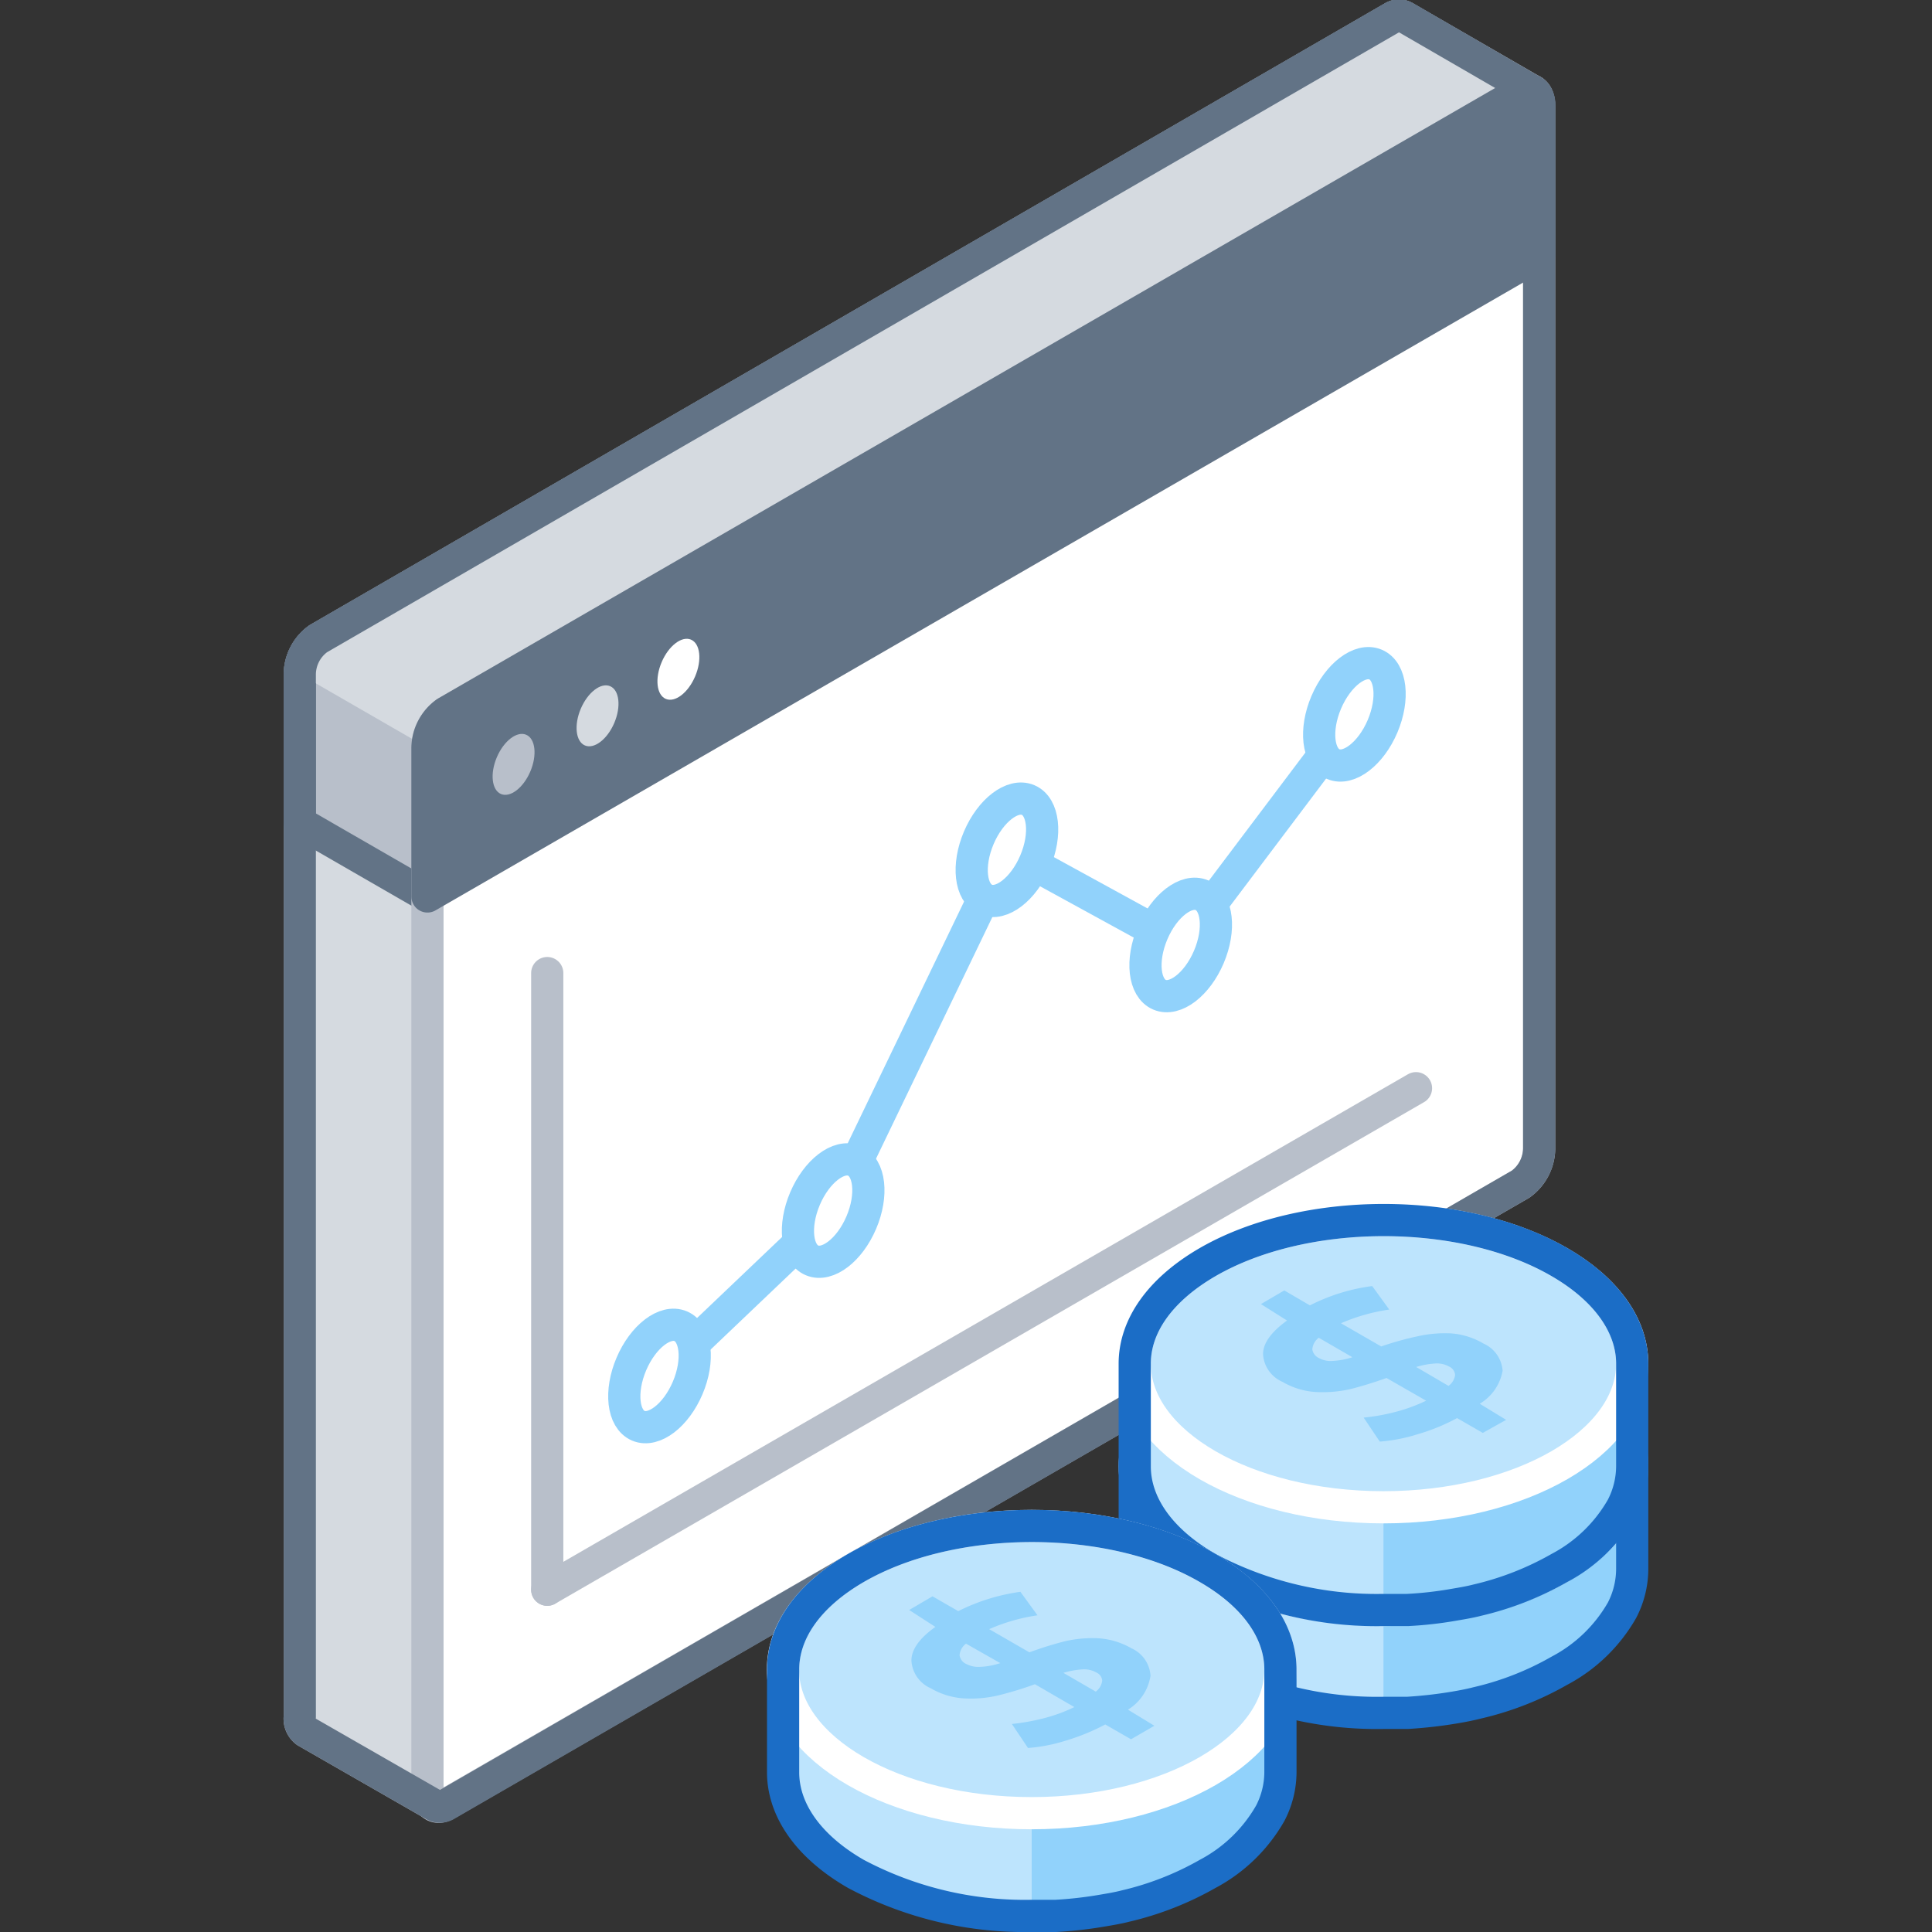 <svg xmlns="http://www.w3.org/2000/svg" viewBox="0 0 120 120"><rect x="0" y="0" width="120" height="120" fill="#333333" stroke="none"/><defs><style>.cls-1,.cls-6,.cls-9{fill:#fff;}.cls-1{stroke:#b8bfca;}.cls-1,.cls-12,.cls-14,.cls-3,.cls-4,.cls-5,.cls-8,.cls-9{stroke-linecap:round;stroke-linejoin:round;stroke-width:2px;}.cls-2{fill:#d5dae0;}.cls-3,.cls-7{fill:#b8bfca;}.cls-3,.cls-4,.cls-5{stroke:#627386;}.cls-12,.cls-13,.cls-14,.cls-4,.cls-8{fill:none;}.cls-5{fill:#627386;}.cls-8,.cls-9{stroke:#91d2fb;}.cls-10{fill:#bde4fd;}.cls-11{fill:#91d2fb;}.cls-12{stroke:#fff;}.cls-14{stroke:#1b6dc6;}</style></defs><title>trading-companies</title><g id="Layer_2" data-name="Layer 2"><g id="Industries"><path class="cls-1" d="M95.2,5.65,87.27,1.07h0a.73.73,0,0,0-.75,0L19.77,39.67a2.75,2.75,0,0,0-1.15,2.2v64.76a1,1,0,0,0,.4.93h0L27,112.14l6.67-12.63L86.51,63.77a2.77,2.77,0,0,0,1.16-2.21V15.7Z"/><path class="cls-2" d="M26.55,111.91V35.75l-6.78,3.92a2.75,2.75,0,0,0-1.15,2.2v64.76a1,1,0,0,0,.4.93h0Z"/><path class="cls-3" d="M63.53,77l23-13.26a2.77,2.77,0,0,0,1.16-2.21V15.7l7.53-10L87.27,1.07h0a.73.73,0,0,0-.75,0L19.77,39.67a2.75,2.75,0,0,0-1.15,2.2V51.1Z"/><path class="cls-2" d="M65.67,69l22-30.7V15.7l7.53-10L87.27,1.07h0a.73.73,0,0,0-.75,0L19.77,39.67a2.75,2.75,0,0,0-1.15,2.2h0Z"/><path class="cls-1" d="M94.45,73.55,27.71,112.08c-.64.37-1.16,0-1.16-.87V46.45a2.75,2.75,0,0,1,1.16-2.2L94.45,5.71c.63-.36,1.15,0,1.15.88V71.35A2.77,2.77,0,0,1,94.45,73.55Z"/><path class="cls-4" d="M95.2,5.66h0L87.27,1.07h0a.73.73,0,0,0-.75,0L19.77,39.67a2.75,2.75,0,0,0-1.15,2.2v64.76a1,1,0,0,0,.4.93h0L27,112.14h0a.76.76,0,0,0,.76-.06L94.45,73.55a2.77,2.77,0,0,0,1.15-2.2V6.59A1,1,0,0,0,95.2,5.66Z"/><path class="cls-5" d="M95.6,15.82V6.59c0-.85-.52-1.24-1.15-.88L27.71,44.25a2.75,2.75,0,0,0-1.16,2.2v9.23Z"/><ellipse class="cls-2" cx="37.12" cy="44.46" rx="2" ry="1.13" transform="translate(-18.33 61.21) rotate(-66.95)"/><ellipse class="cls-6" cx="42.13" cy="41.57" rx="2" ry="1.13" transform="translate(-12.61 64.06) rotate(-66.95)"/><ellipse class="cls-7" cx="31.9" cy="47.48" rx="2" ry="1.13" transform="translate(-24.28 58.24) rotate(-66.95)"/><line class="cls-1" x1="33.99" y1="98.74" x2="87.95" y2="67.59"/><line class="cls-1" x1="33.99" y1="60.44" x2="33.99" y2="98.74"/><polyline class="cls-8" points="84.12 44.37 73.33 58.69 62.54 52.78 51.75 75.19 40.96 85.47"/><ellipse class="cls-9" cx="51.75" cy="75.19" rx="3.36" ry="1.9" transform="translate(-37.7 93.37) rotate(-66.95)"/><ellipse class="cls-9" cx="62.54" cy="52.79" rx="3.36" ry="1.9" transform="translate(-10.52 89.66) rotate(-66.95)"/><ellipse class="cls-9" cx="73.33" cy="58.69" rx="3.36" ry="1.9" transform="translate(-9.38 103.19) rotate(-66.95)"/><ellipse class="cls-9" cx="84.12" cy="44.37" rx="3.36" ry="1.9" transform="translate(10.36 104.4) rotate(-66.95)"/><ellipse class="cls-9" cx="40.96" cy="85.47" rx="3.36" ry="1.9" transform="translate(-53.72 89.69) rotate(-66.95)"/><path class="cls-10" d="M97.07,91.08,96.86,91C90.82,87.47,81,87.47,75,91l-.21.12H70.48v6.39c0,2.28,1.51,4.56,4.53,6.3,6,3.49,15.81,3.49,21.85,0,3-1.74,4.52-4,4.52-6.3V91.08Z"/><path class="cls-11" d="M96.86,103.77c3-1.74,4.52-4,4.52-6.3V91.08H97.07L96.86,91a22.26,22.26,0,0,0-10.93-2.62v18A22.26,22.26,0,0,0,96.86,103.77Z"/><ellipse class="cls-10" cx="85.93" cy="91.08" rx="15.45" ry="8.92"/><ellipse class="cls-12" cx="85.93" cy="91.08" rx="15.45" ry="8.92"/><ellipse class="cls-13" cx="85.93" cy="96.85" rx="15.82" ry="9.57"/><path class="cls-14" d="M101.38,97.47V91.08h0c0-2.28-1.51-4.56-4.52-6.3-6-3.49-15.82-3.49-21.85,0-3,1.74-4.53,4-4.53,6.3h0v6.39c0,2.28,1.51,4.56,4.53,6.3a22.36,22.36,0,0,0,10.92,2.62c.5,0,1,0,1.48,0a27.73,27.73,0,0,0,2.92-.33c.48-.08,1-.18,1.42-.29a18.71,18.71,0,0,0,5.11-2,9.67,9.67,0,0,0,3.89-3.76A5.61,5.61,0,0,0,101.38,97.47Z"/><path class="cls-11" d="M91.91,93.58l1.64.94-1.45.85-1.6-.92a13.49,13.49,0,0,1-2.44,1,10.86,10.86,0,0,1-2.36.46l-1-1.5a11.47,11.47,0,0,0,2-.36,10.42,10.42,0,0,0,1.88-.68l-2.46-1.42a21.65,21.65,0,0,1-2.29.7,7.79,7.79,0,0,1-2.11.18,4.76,4.76,0,0,1-2.06-.64,2,2,0,0,1-1.21-1.72,3,3,0,0,1,1.49-2.09l-1.62-.94,1.45-.84,1.59.92a12.09,12.09,0,0,1,3.87-1.2l1.06,1.46a11.24,11.24,0,0,0-3,.86l2.5,1.44a19.28,19.28,0,0,1,2.25-.7,7.64,7.64,0,0,1,2.09-.17,4.57,4.57,0,0,1,2,.62,2,2,0,0,1,1.19,1.7C93.35,92.17,92.87,92.85,91.91,93.58Zm-9.15-2.66A5.23,5.23,0,0,0,84,90.68l-2.09-1.2a1,1,0,0,0-.4.71.69.69,0,0,0,.41.54,1.61,1.61,0,0,0,.86.19m5.19.37,2,1.17a1,1,0,0,0,.41-.68.63.63,0,0,0-.37-.51,1.55,1.55,0,0,0-.88-.19,5.57,5.57,0,0,0-1.18.21"/><path class="cls-10" d="M97.07,84.7l-.21-.13c-6-3.48-15.82-3.48-21.85,0l-.21.13H70.48v6.38c0,2.29,1.51,4.57,4.53,6.31,6,3.48,15.81,3.48,21.85,0,3-1.74,4.52-4,4.52-6.31V84.7Z"/><path class="cls-11" d="M96.86,97.39c3-1.74,4.52-4,4.52-6.31V84.7H97.07l-.21-.13A22.36,22.36,0,0,0,85.93,82v18A22.36,22.36,0,0,0,96.86,97.39Z"/><ellipse class="cls-10" cx="85.93" cy="84.7" rx="15.45" ry="8.92"/><ellipse class="cls-12" cx="85.93" cy="84.7" rx="15.45" ry="8.92"/><ellipse class="cls-13" cx="85.93" cy="90.47" rx="15.82" ry="9.57"/><path class="cls-14" d="M101.38,91.08V84.7h0c0-2.28-1.51-4.57-4.52-6.31-6-3.48-15.82-3.48-21.85,0-3,1.74-4.53,4-4.53,6.31h0v6.38c0,2.29,1.51,4.57,4.53,6.31A22.35,22.35,0,0,0,85.93,100c.5,0,1,0,1.48,0a23.29,23.29,0,0,0,2.92-.33c.48-.08,1-.17,1.42-.28a19,19,0,0,0,5.11-2,9.69,9.69,0,0,0,3.89-3.77A5.58,5.58,0,0,0,101.38,91.08Z"/><path class="cls-11" d="M91.91,87.19l1.64,1L92.1,89l-1.6-.92a12.17,12.17,0,0,1-2.44,1,10.29,10.29,0,0,1-2.36.46l-1-1.49a12.5,12.5,0,0,0,2-.36A10.44,10.44,0,0,0,88.58,87l-2.46-1.41c-.85.3-1.63.54-2.29.7a7.79,7.79,0,0,1-2.11.17,4.62,4.62,0,0,1-2.06-.63,2,2,0,0,1-1.21-1.72c0-.68.5-1.37,1.49-2.09L78.32,81l1.45-.85,1.59.93a11.84,11.84,0,0,1,3.87-1.2l1.06,1.46a11.63,11.63,0,0,0-3,.85l2.5,1.44A19.07,19.07,0,0,1,88.05,83a7.65,7.65,0,0,1,2.09-.18,4.59,4.59,0,0,1,2,.63,2,2,0,0,1,1.19,1.69A3,3,0,0,1,91.91,87.19Zm-9.15-2.66A4.7,4.7,0,0,0,84,84.3l-2.09-1.21a1,1,0,0,0-.4.72.71.71,0,0,0,.41.54,1.52,1.52,0,0,0,.86.18m5.19.38,2,1.17a1,1,0,0,0,.41-.68.63.63,0,0,0-.37-.52,1.55,1.55,0,0,0-.88-.19,5.07,5.07,0,0,0-1.18.22"/><path class="cls-10" d="M75.22,103.7l-.21-.13c-6-3.48-15.82-3.48-21.85,0l-.21.13H48.64v6.38c0,2.28,1.5,4.57,4.52,6.31,6,3.48,15.82,3.48,21.85,0,3-1.74,4.52-4,4.52-6.31V103.7Z"/><path class="cls-11" d="M75,116.39c3-1.74,4.52-4,4.52-6.31V103.7H75.22l-.21-.13A22.36,22.36,0,0,0,64.08,101v18A22.36,22.36,0,0,0,75,116.39Z"/><ellipse class="cls-10" cx="64.08" cy="103.7" rx="15.45" ry="8.92"/><ellipse class="cls-12" cx="64.08" cy="103.7" rx="15.45" ry="8.92"/><ellipse class="cls-13" cx="64.08" cy="109.46" rx="15.82" ry="9.57"/><path class="cls-14" d="M79.53,110.08V103.7h0c0-2.29-1.5-4.57-4.52-6.31-6-3.48-15.82-3.48-21.85,0-3,1.74-4.52,4-4.52,6.31h0v6.38c0,2.28,1.5,4.57,4.52,6.31A22.35,22.35,0,0,0,64.08,119c.5,0,1,0,1.49,0a25.39,25.39,0,0,0,2.91-.33c.48-.08,1-.17,1.42-.28a19,19,0,0,0,5.11-2,9.69,9.69,0,0,0,3.89-3.77A5.58,5.58,0,0,0,79.53,110.08Z"/><path class="cls-11" d="M70.06,106.19l1.64,1-1.45.84-1.6-.92a13.49,13.49,0,0,1-2.44,1,10.29,10.29,0,0,1-2.36.46l-1-1.49a13.85,13.85,0,0,0,2-.36,10.16,10.16,0,0,0,1.88-.69l-2.45-1.42a21.76,21.76,0,0,1-2.3.7,7.37,7.37,0,0,1-2.1.18,4.62,4.62,0,0,1-2.07-.63,2,2,0,0,1-1.2-1.72c0-.68.49-1.38,1.49-2.09L56.47,100l1.45-.85,1.6.92a12.29,12.29,0,0,1,3.86-1.2l1.06,1.46a11.62,11.62,0,0,0-3,.86l2.5,1.44a21.42,21.42,0,0,1,2.25-.7,7.64,7.64,0,0,1,2.09-.17,4.74,4.74,0,0,1,2,.62,2,2,0,0,1,1.18,1.7A3,3,0,0,1,70.06,106.19Zm-9.14-2.66a4.71,4.71,0,0,0,1.21-.23L60,102.09a1,1,0,0,0-.4.72.71.71,0,0,0,.41.54,1.62,1.62,0,0,0,.87.18m5.18.38,2,1.16a1,1,0,0,0,.4-.68.6.6,0,0,0-.37-.51,1.52,1.52,0,0,0-.87-.19,5.15,5.15,0,0,0-1.19.22"/><rect class="cls-13" width="120" height="120"/><rect class="cls-13" width="120" height="120"/></g></g></svg>